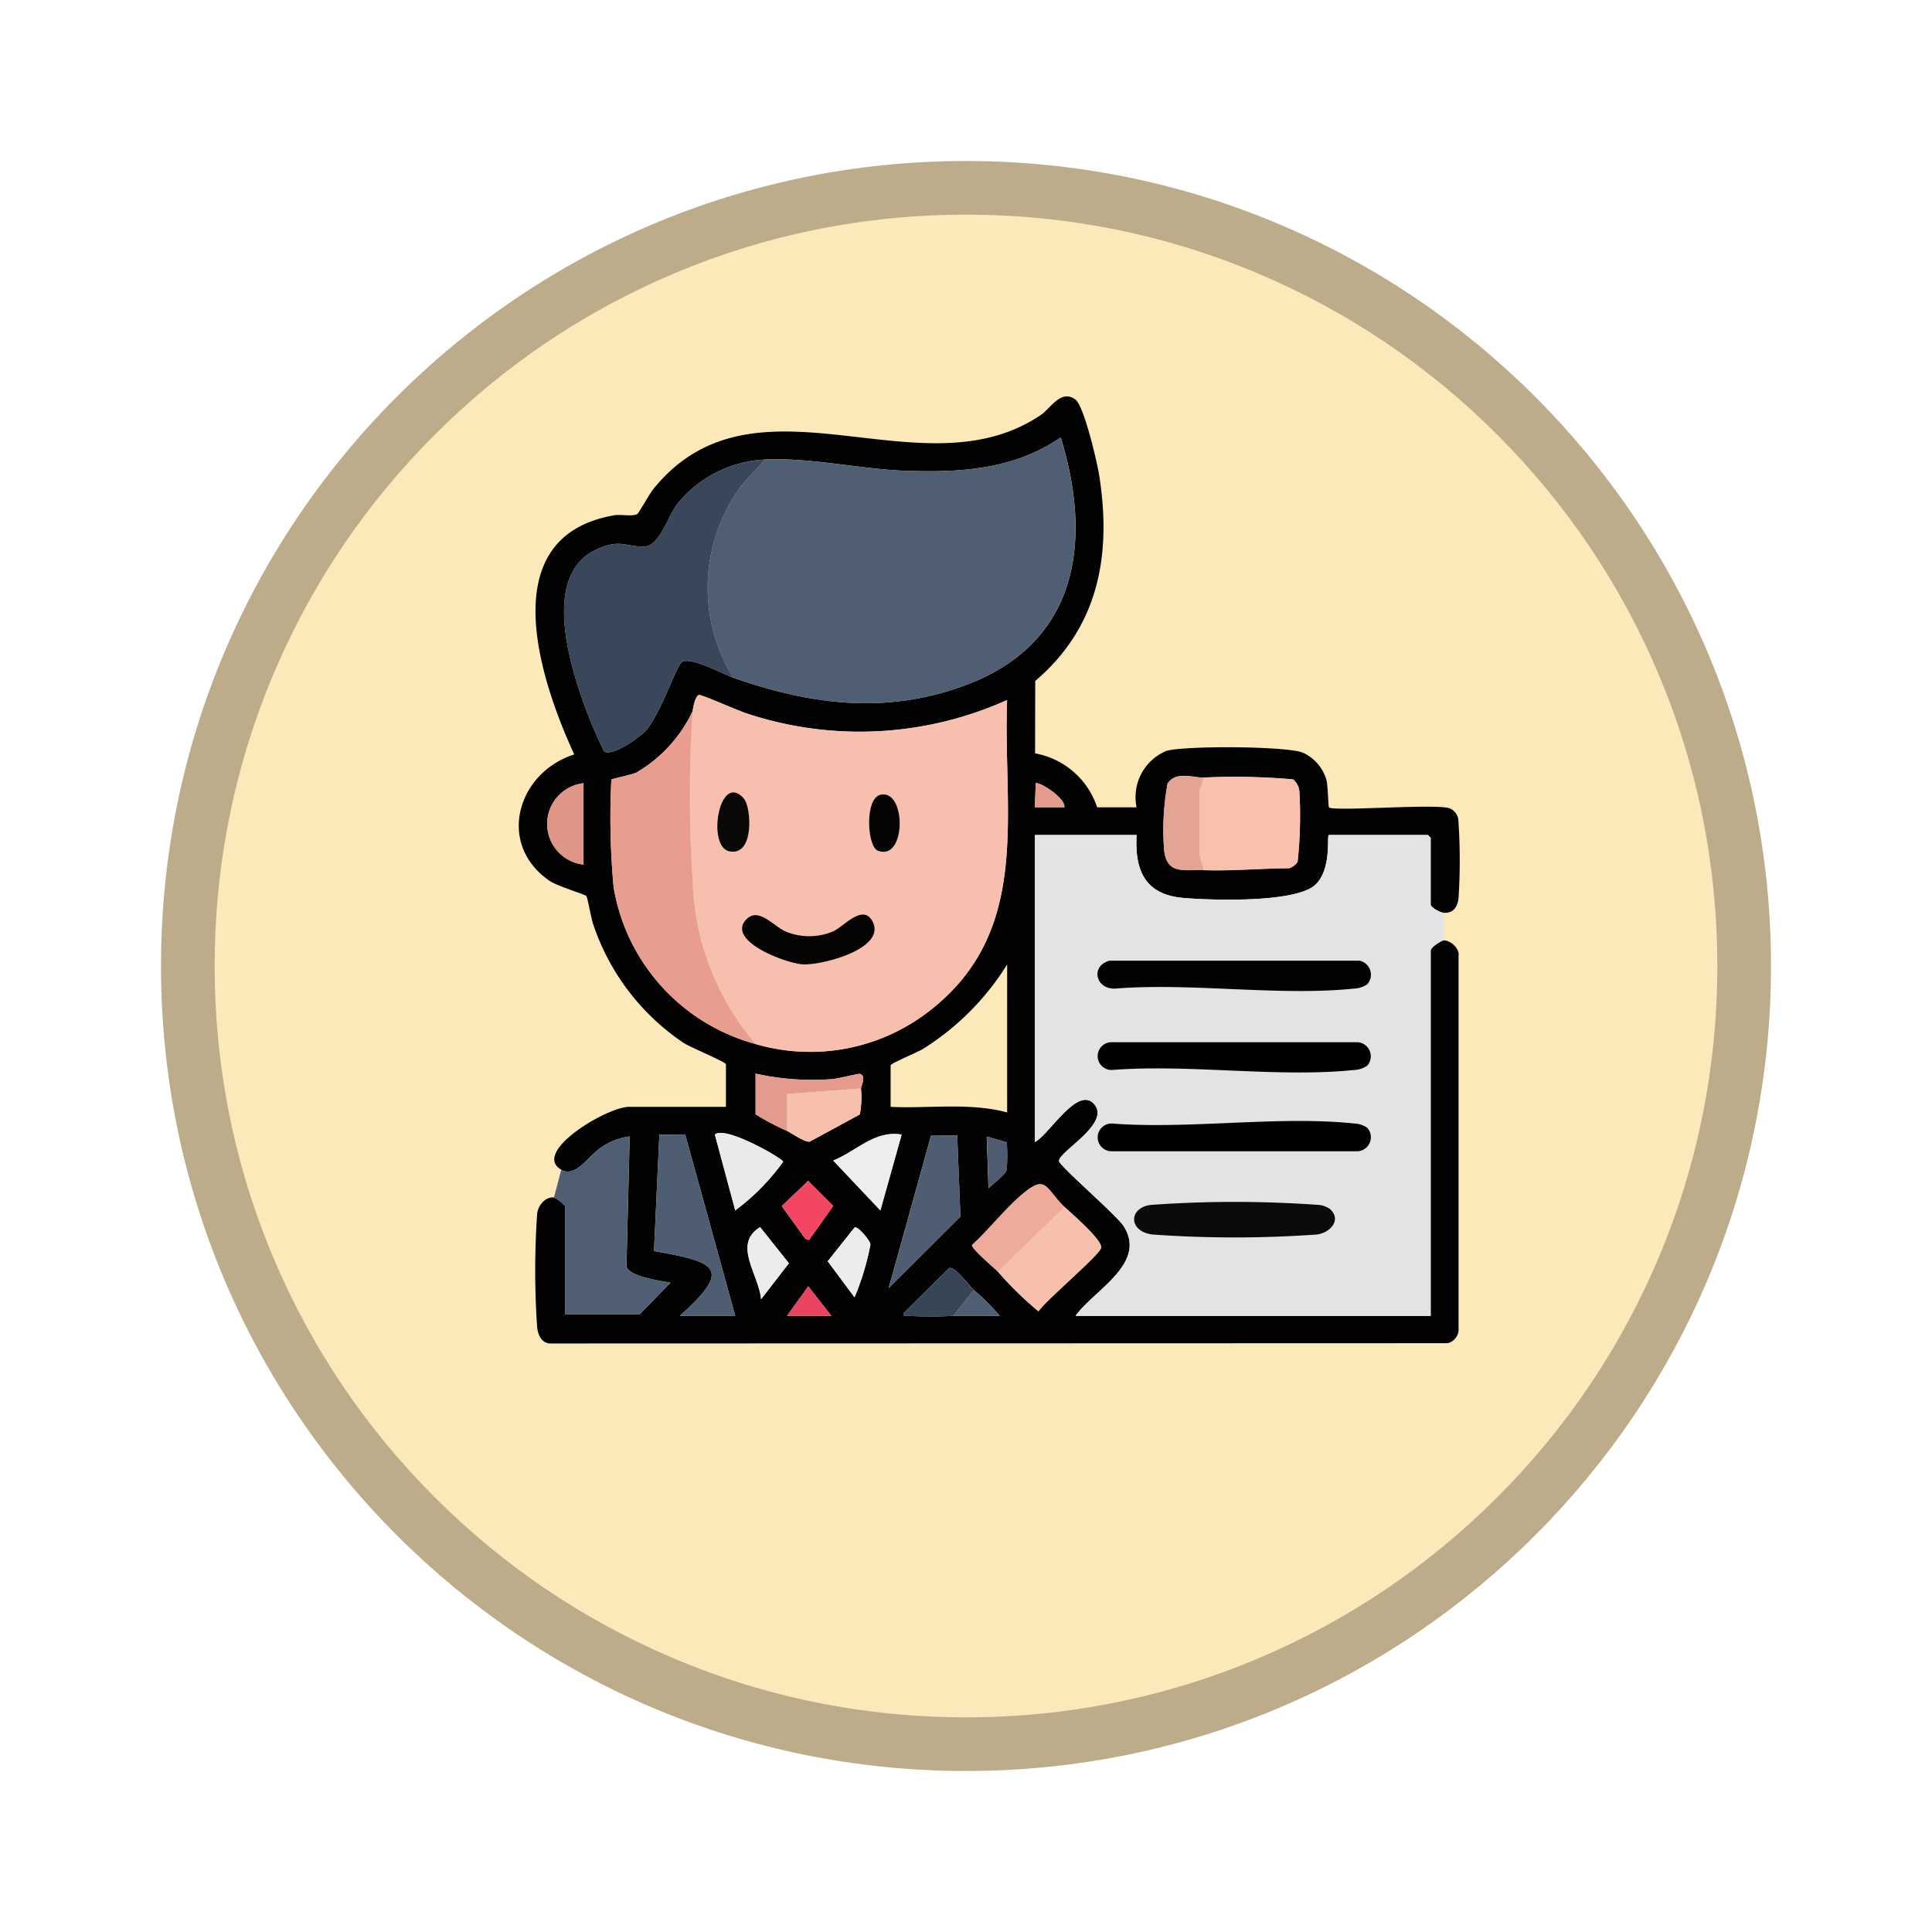 <svg xmlns="http://www.w3.org/2000/svg" xmlns:xlink="http://www.w3.org/1999/xlink" width="108" height="108" viewBox="0 0 108 108">
  <defs>
    <filter id="Path_978624" x="0" y="0" width="108" height="108" filterUnits="userSpaceOnUse">
      <feOffset dy="3" input="SourceAlpha"/>
      <feGaussianBlur stdDeviation="3" result="blur"/>
      <feFlood flood-opacity="0.161"/>
      <feComposite operator="in" in2="blur"/>
      <feComposite in="SourceGraphic"/>
    </filter>
    <clipPath id="clip-path">
      <rect id="Rectangle_405840" data-name="Rectangle 405840" width="52.601" height="52.943" fill="none"/>
    </clipPath>
  </defs>
  <g id="Group_1151372" data-name="Group 1151372" transform="translate(-220.5 -3519.091)">
    <g id="Group_1151328" data-name="Group 1151328">
      <g id="Group_1151256" data-name="Group 1151256" transform="translate(18.5 562.091)">
        <g transform="matrix(1, 0, 0, 1, 202, 2957)" filter="url(#Path_978624)">
          <g id="Path_978624-2" data-name="Path 978624" transform="translate(9 6)" fill="#fbe9b9">
            <path d="M 45 88.5 C 39.127 88.5 33.43 87.35 28.068 85.082 C 22.889 82.891 18.236 79.755 14.241 75.759 C 10.245 71.764 7.109 67.111 4.918 61.932 C 2.65 56.57 1.5 50.873 1.5 45 C 1.5 39.127 2.65 33.43 4.918 28.068 C 7.109 22.889 10.245 18.236 14.241 14.241 C 18.236 10.245 22.889 7.109 28.068 4.918 C 33.43 2.65 39.127 1.5 45 1.5 C 50.873 1.5 56.57 2.65 61.932 4.918 C 67.111 7.109 71.764 10.245 75.759 14.241 C 79.755 18.236 82.891 22.889 85.082 28.068 C 87.35 33.43 88.5 39.127 88.5 45 C 88.5 50.873 87.35 56.57 85.082 61.932 C 82.891 67.111 79.755 71.764 75.759 75.759 C 71.764 79.755 67.111 82.891 61.932 85.082 C 56.57 87.35 50.873 88.5 45 88.5 Z" stroke="none"/>
            <path d="M 45 3 C 39.329 3 33.829 4.11 28.653 6.299 C 23.652 8.415 19.16 11.443 15.302 15.302 C 11.443 19.16 8.415 23.652 6.299 28.653 C 4.11 33.829 3 39.329 3 45 C 3 50.671 4.11 56.171 6.299 61.347 C 8.415 66.348 11.443 70.84 15.302 74.698 C 19.16 78.557 23.652 81.585 28.653 83.701 C 33.829 85.89 39.329 87 45 87 C 50.671 87 56.171 85.89 61.347 83.701 C 66.348 81.585 70.84 78.557 74.698 74.698 C 78.557 70.84 81.585 66.348 83.701 61.347 C 85.89 56.171 87 50.671 87 45 C 87 39.329 85.89 33.829 83.701 28.653 C 81.585 23.652 78.557 19.16 74.698 15.302 C 70.84 11.443 66.348 8.415 61.347 6.299 C 56.171 4.11 50.671 3 45 3 M 45 0 C 69.853 0 90 20.147 90 45 C 90 69.853 69.853 90 45 90 C 20.147 90 0 69.853 0 45 C 0 20.147 20.147 0 45 0 Z" stroke="none" fill="#bcac89"/>
          </g>
        </g>
      </g>
      <g id="Group_1151297" data-name="Group 1151297" transform="translate(249.5 3541.25)">
        <g id="Group_1145579" data-name="Group 1145579" clip-path="url(#clip-path)">
          <path id="Path_979719" data-name="Path 979719" d="M2.379,43.231c-1.7-.974,2.557-3.515,3.774-3.515h5.428V37.338c0-.133-2-.953-2.369-1.2A12.928,12.928,0,0,1,4.16,29.509c-.114-.319-.306-1.468-.385-1.579-.064-.09-1.621-.553-2.049-.846C-1.261,25.04-.093,21.037,3.1,20.014c-1.952-4.242-4.564-12.2,2.24-13.368.372-.064.99.082,1.277-.067.092-.048.691-1.133.892-1.383C13.227-1.9,22.46,5.6,29.193,1.032c.545-.37,1.114-1.454,1.924-.854.482.357,1.2,3.459,1.317,4.162.723,4.492,0,8.528-3.564,11.568l-.008,4.047a4.487,4.487,0,0,1,3.468,3.017l2.206,0a2.8,2.8,0,0,1,1.656-3.152c.956-.3,6.758-.281,7.65.1a2.417,2.417,0,0,1,1.3,1.5c.1.349.1,1.5.151,1.555.236.24,5.921-.218,6.727.046a.791.791,0,0,1,.5.632,32.417,32.417,0,0,1,.009,4.441c-.071.485-.31.8-.829.774-.225-.013-.724-.31-.724-.465V24.673l-.155-.155H45.289c-.145,0,.182,1.815-.719,2.744-1.036,1.069-5.833.907-7.4.776-2.147-.18-2.743-1.509-2.632-3.52H28.849V41.68c.772-.369,2.384-3.174,3.311-2.122.97,1.1-2.031,2.687-1.959,3.192.041.285,3.216,3.014,3.611,3.633,1.335,2.091-1.671,3.583-2.689,5.015H50.976V30.98c0-.191.6-.561.724-.569.358-.022.912.443.834.872l0,20.792a.807.807,0,0,1-.6.851l-50.223.016c-.442-.045-.626-.478-.681-.87a46.1,46.1,0,0,1,0-6.414c.067-.449.46-.925.933-.877a1.984,1.984,0,0,1,.62.465V51.3H6.773l1.706-1.756c-.538-.1-2.287-.329-2.459-.9L6.2,41.371a3.542,3.542,0,0,0-1.542.576c-.716.429-1.447,1.763-2.283,1.284m11.374-39.7A6.718,6.718,0,0,0,8.9,5.963c-.6.743-1.01,2.415-1.909,2.43-1.03.016-1.3-.423-2.568.124C1.3,9.863,2.793,14.811,3.646,17.2a26,26,0,0,0,1.127,2.647c.484.287,1.956-.773,2.3-1.133.805-.846,1.739-3.659,2.035-3.859.494-.333,2.255.651,2.888.873,4.344,1.521,8.554,2.063,12.978.415C31.232,13.814,32.1,8.161,30.295,2.29c-2.614,1.807-5.642,1.982-8.74,1.865-2.517-.1-5.31-.752-7.8-.624M9.72,17.591a7.86,7.86,0,0,1-3.134,3.432c-.3.14-1.362.344-1.41.4A42.013,42.013,0,0,0,5.3,27.434,10.939,10.939,0,0,0,13.235,36.2a10.849,10.849,0,0,0,9.812-1.923c5.652-4.46,4.013-10.969,4.249-17.306a20.058,20.058,0,0,1-14.554.751c-.436-.133-2.525-1.062-2.665-1.035-.209.04-.335.707-.358.9m28.538,8.891c1.606.057,3.2-.1,4.805-.106a.914.914,0,0,0,.473-.354,23.892,23.892,0,0,0,.1-3.936.962.962,0,0,0-.357-.677,37.421,37.421,0,0,0-5.022-.1c-.6,0-1.525-.37-1.989.338a14.228,14.228,0,0,0-.188,3.751c.164,1.357,1.143,1.044,2.177,1.08M3.619,21.623a2.289,2.289,0,0,0,0,4.549ZM30.5,22.967c.071-.5-1.328-1.41-1.6-1.346l-.053,1.346ZM27.3,40.026V31.755a14.752,14.752,0,0,1-4.725,4.735c-.253.154-1.789.8-1.789.9v2.326c2.166.1,4.4-.254,6.514.31m-8.169-1.344c0-.113.314-.693-.059-.813-.078-.025-1.267.276-1.546.293a14.579,14.579,0,0,1-4.288-.307V40.13a14.373,14.373,0,0,0,1.758.93c.312.159.97.63,1.267.6l2.8-1.522a5.143,5.143,0,0,0,.066-1.458M9.306,41.267H7.859l-.3,6.508c3.475.617,4.429.952,1.441,3.624h3.1ZM12.1,45.505A12.319,12.319,0,0,0,14.78,42.78c-.06-.2-3.278-2.044-3.819-1.513Zm9.3-4.238c-1.492-.268-2.545.937-3.825,1.449l2.637,2.789Zm-.722,8.58,4.009-4-.178-4.533-1.467.015Zm6.6-8.152-1.121-.325.1,2.894c.216-.2.943-.773,1.01-1a8.914,8.914,0,0,0,.007-1.565m-11.05,5.463,1.351-1.906-1.4-1.4L14.7,45.262l1.322,1.832Zm10.549,1.759a19.645,19.645,0,0,0,2.275,2.226c.4-.6,3.41-3.143,3.5-3.541.1-.436-1.679-1.947-2.053-2.3-1.058-1.01-.983-1.855-2.329-.726-.981.822-1.877,1.986-2.832,2.861-.03.211,1.222,1.259,1.439,1.484M13.547,50.468l1.555-2.01-1.608-2.019c-1.561.946-.072,2.642.053,4.029m5.235-4.023-1.512,1.9,1.5,2.016a14.554,14.554,0,0,0,.888-2.945c-.021-.254-.678-1-.873-.973m6.654,3.507c-.267-.253-1.041-1.3-1.374-1.229l-2.554,2.523c-.044.239.106.135.256.153a23.469,23.469,0,0,0,2.535,0c.86,0,1.724,0,2.585,0a12.577,12.577,0,0,0-1.448-1.446M17.475,51.4l-1.291-1.654L14.993,51.4Z" transform="translate(0 0)" fill="#020202"/>
          <path id="Path_979720" data-name="Path 979720" d="M162.155,124.284c-.124.008-.724.378-.724.569v20.419H141.579c1.017-1.432,4.024-2.924,2.689-5.015-.4-.619-3.57-3.348-3.611-3.633-.072-.506,2.929-2.091,1.959-3.192-.927-1.052-2.539,1.753-3.311,2.122V118.391h5.687c-.111,2.011.484,3.34,2.632,3.52,1.569.132,6.367.293,7.4-.776.9-.93.574-2.744.719-2.744h5.532l.155.155v3.722c0,.155.5.452.724.465Zm-4.27,2.451a.8.8,0,0,0-.43-1.319H143.486c-1.094.283-.784,1.611.312,1.56,4.252-.338,9.175.436,13.347,0a1.383,1.383,0,0,0,.74-.243m0,4.549a.79.79,0,0,0-.537-1.315H143.593a.777.777,0,0,0,0,1.554c4.317-.339,9.316.444,13.552,0a1.384,1.384,0,0,0,.74-.243m0,3.472a1.384,1.384,0,0,0-.74-.243c-4.236-.44-9.235.343-13.552,0a.777.777,0,0,0,0,1.555h13.756a.79.79,0,0,0,.537-1.315m-2.071,4.553a1.312,1.312,0,0,0-.737-.247,65.273,65.273,0,0,0-9.31.006c-1.239.164-1.24,1.486.1,1.653a64.3,64.3,0,0,0,9.2,0c.748-.1,1.384-.807.742-1.413" transform="translate(-110.455 -93.873)" fill="#e3e3e3"/>
          <path id="Path_979721" data-name="Path 979721" d="M9.9,201.627c.836.479,1.567-.855,2.283-1.284a3.544,3.544,0,0,1,1.542-.576l-.184,7.266c.173.574,1.921.8,2.459.9L14.3,209.691H10.11v-6.048a1.985,1.985,0,0,0-.62-.465Z" transform="translate(-7.525 -158.395)" fill="#505e73"/>
          <path id="Path_979722" data-name="Path 979722" d="M46.318,81.477c.023-.2.149-.865.358-.9.14-.027,2.229.9,2.665,1.035a20.058,20.058,0,0,0,14.554-.751c-.237,6.338,1.4,12.846-4.249,17.306a10.848,10.848,0,0,1-9.812,1.923,14.658,14.658,0,0,1-3.519-9.146,71.642,71.642,0,0,1,0-9.464m2.863,4.89c-1.365-1.569-2.1,2.671-.822,2.947,1.428.309,1.245-2.462.822-2.947m7.657-.22c-.929.18-.769,2.9-.177,3.132,1.6.628,1.62-3.412.177-3.132M49.349,93.09c-1.243,1.213,2.177,2.494,3.123,2.547,1.091.061,4.754-.893,3.882-2.434-.551-.973-1.622.358-2.209.6a3.45,3.45,0,0,1-2.552.029c-.7-.257-1.556-1.409-2.243-.739" transform="translate(-36.597 -63.885)" fill="#f7c0ae"/>
          <path id="Path_979723" data-name="Path 979723" d="M54.173,12.3c2.493-.128,5.286.529,7.8.624,3.1.117,6.125-.058,8.74-1.865,1.8,5.871.937,11.524-5.322,13.855-4.424,1.648-8.634,1.106-12.978-.415a9.577,9.577,0,0,1,.328-10.58c.425-.6.988-1.05,1.43-1.62" transform="translate(-40.42 -8.769)" fill="#505e74"/>
          <path id="Path_979724" data-name="Path 979724" d="M23.439,17.049c-.442.57-1.005,1.022-1.43,1.62a9.577,9.577,0,0,0-.328,10.58c-.634-.222-2.394-1.206-2.888-.873-.3.2-1.23,3.013-2.035,3.859-.343.36-1.815,1.42-2.3,1.133a25.975,25.975,0,0,1-1.127-2.646c-.853-2.392-2.35-7.34.772-8.686,1.27-.547,1.539-.108,2.568-.124.9-.014,1.308-1.687,1.909-2.43a6.717,6.717,0,0,1,4.857-2.432" transform="translate(-9.686 -13.518)" fill="#3a475a"/>
          <path id="Path_979725" data-name="Path 979725" d="M32.755,103.553a10.939,10.939,0,0,1-7.931-8.767,42.012,42.012,0,0,1-.129-6.012c.048-.055,1.11-.259,1.41-.4a7.859,7.859,0,0,0,3.134-3.432,71.678,71.678,0,0,0,0,9.464,14.658,14.658,0,0,0,3.519,9.146" transform="translate(-19.519 -67.352)" fill="#e89d8e"/>
          <path id="Path_979726" data-name="Path 979726" d="M183.946,107.956c.042-.253-.207-.705-.207-.879v-3.515c0-.142.214-.565.207-.775a37.387,37.387,0,0,1,5.022.1.963.963,0,0,1,.357.677,23.913,23.913,0,0,1-.1,3.936.916.916,0,0,1-.473.354c-1.6.008-3.2.163-4.805.106" transform="translate(-145.687 -81.473)" fill="#f8c1ae"/>
          <path id="Path_979727" data-name="Path 979727" d="M38.233,199.265,41.025,209.4h-3.1c2.987-2.672,2.034-3.007-1.441-3.624l.3-6.508Z" transform="translate(-28.927 -157.998)" fill="#4f5d72"/>
          <path id="Path_979728" data-name="Path 979728" d="M133.04,218.735c.374.357,2.152,1.868,2.053,2.3-.09.4-3.1,2.937-3.5,3.541a19.627,19.627,0,0,1-2.275-2.227Z" transform="translate(-102.537 -173.436)" fill="#f7c0ad"/>
          <path id="Path_979729" data-name="Path 979729" d="M99.866,208.019l2.364-8.521,1.467-.015.178,4.533Z" transform="translate(-79.184 -158.171)" fill="#4f5d72"/>
          <path id="Path_979730" data-name="Path 979730" d="M127.528,213.9l-3.722,3.619c-.217-.226-1.469-1.273-1.439-1.484.956-.875,1.852-2.038,2.832-2.861,1.346-1.128,1.272-.283,2.329.727" transform="translate(-97.024 -168.596)" fill="#eeab99"/>
          <path id="Path_979731" data-name="Path 979731" d="M176.257,102.543c.007.211-.207.633-.207.775v3.515c0,.174.249.625.207.879-1.034-.037-2.013.276-2.177-1.08a14.222,14.222,0,0,1,.188-3.751c.463-.708,1.385-.34,1.988-.338" transform="translate(-137.998 -81.229)" fill="#e4a494"/>
          <path id="Path_979732" data-name="Path 979732" d="M76.534,186.785a5.143,5.143,0,0,1-.066,1.458l-2.8,1.522c-.3.029-.956-.443-1.267-.6v-2.068Z" transform="translate(-57.404 -148.103)" fill="#f6c0ad"/>
          <path id="Path_979733" data-name="Path 979733" d="M54.068,203.139,52.93,198.9c.541-.531,3.759,1.31,3.819,1.512a12.321,12.321,0,0,1-2.681,2.726" transform="translate(-41.968 -157.634)" fill="#eaeaea"/>
          <path id="Path_979734" data-name="Path 979734" d="M88.71,199.121l-1.188,4.238-2.637-2.789c1.28-.512,2.333-1.717,3.825-1.449" transform="translate(-67.306 -157.854)" fill="#ededed"/>
          <path id="Path_979735" data-name="Path 979735" d="M69.806,183.618l-4.137.31V186a14.362,14.362,0,0,1-1.758-.93v-2.275a14.579,14.579,0,0,0,4.288.308c.279-.017,1.468-.318,1.546-.293.373.12.062.7.059.813" transform="translate(-50.676 -144.936)" fill="#e49a8c"/>
          <path id="Path_979736" data-name="Path 979736" d="M9.692,104.413v4.549a2.289,2.289,0,0,1,0-4.549" transform="translate(-6.073 -82.789)" fill="#df9688"/>
          <path id="Path_979737" data-name="Path 979737" d="M107.757,236.482l-1.137,1.447a23.475,23.475,0,0,1-2.535,0c-.15-.018-.3.086-.256-.153l2.554-2.523c.333-.069,1.107.977,1.374,1.229" transform="translate(-82.32 -186.53)" fill="#384557"/>
          <path id="Path_979738" data-name="Path 979738" d="M72.5,215.042l-.214-.065-1.322-1.832,1.487-1.414,1.4,1.4Z" transform="translate(-56.265 -167.883)" fill="#f24664"/>
          <path id="Path_979739" data-name="Path 979739" d="M84.908,224.264c.2-.027.852.718.873.973a14.557,14.557,0,0,1-.888,2.945l-1.5-2.016Z" transform="translate(-66.125 -177.819)" fill="#ececec"/>
          <path id="Path_979740" data-name="Path 979740" d="M62.5,228.269c-.125-1.387-1.614-3.083-.053-4.029l1.608,2.019Z" transform="translate(-48.956 -177.801)" fill="#ececec"/>
          <path id="Path_979741" data-name="Path 979741" d="M127.446,200.091a8.914,8.914,0,0,1-.007,1.565c-.068.231-.795.8-1.01,1l-.1-2.895Z" transform="translate(-100.164 -158.395)" fill="#4e5b70"/>
          <path id="Path_979742" data-name="Path 979742" d="M74.881,241.856H72.4l1.19-1.654Z" transform="translate(-57.406 -190.457)" fill="#e84360"/>
          <path id="Path_979743" data-name="Path 979743" d="M118.472,241.2a12.562,12.562,0,0,1,1.448,1.446c-.86.005-1.725,0-2.585,0Z" transform="translate(-93.035 -191.248)" fill="#505e74"/>
          <path id="Path_979744" data-name="Path 979744" d="M140.957,105.738H139.3l.053-1.346c.273-.065,1.672.85,1.6,1.346" transform="translate(-110.454 -82.771)" fill="#e49a8c"/>
          <path id="Path_979745" data-name="Path 979745" d="M171.288,153.632a1.383,1.383,0,0,1-.74.242c-4.173.434-9.1-.34-13.348,0-1.1.051-1.406-1.277-.312-1.56h13.969a.8.8,0,0,1,.43,1.319" transform="translate(-123.857 -120.77)" fill="#030303"/>
          <path id="Path_979746" data-name="Path 979746" d="M171.341,175.611a1.383,1.383,0,0,1-.74.243c-4.237.44-9.235-.343-13.553,0a.777.777,0,0,1,0-1.554H170.8a.789.789,0,0,1,.537,1.315" transform="translate(-123.911 -138.199)" fill="#010101"/>
          <path id="Path_979747" data-name="Path 979747" d="M171.341,195.956a.789.789,0,0,1-.537,1.315H157.049a.777.777,0,0,1,0-1.554c4.317.339,9.316-.444,13.553,0a1.383,1.383,0,0,1,.74.243" transform="translate(-123.911 -155.073)" fill="#010101"/>
          <path id="Path_979748" data-name="Path 979748" d="M177.047,217.83c.641.606.005,1.314-.742,1.413a64.3,64.3,0,0,1-9.2,0c-1.343-.167-1.342-1.489-.1-1.653a65.271,65.271,0,0,1,9.31-.006,1.312,1.312,0,0,1,.737.247" transform="translate(-131.687 -172.393)" fill="#0b0b0b"/>
          <path id="Path_979749" data-name="Path 979749" d="M60.547,140.111c.687-.67,1.544.482,2.243.739a3.45,3.45,0,0,0,2.552-.029c.587-.238,1.658-1.57,2.209-.6.872,1.541-2.79,2.495-3.882,2.434-.946-.053-4.366-1.335-3.123-2.547" transform="translate(-47.794 -110.906)" fill="#050403"/>
          <path id="Path_979750" data-name="Path 979750" d="M55.077,107.226c.422.485.605,3.256-.823,2.947-1.278-.276-.543-4.517.823-2.947" transform="translate(-42.493 -84.744)" fill="#0a0707"/>
          <path id="Path_979751" data-name="Path 979751" d="M95.212,107.442c1.443-.28,1.421,3.759-.177,3.132-.592-.233-.751-2.951.177-3.132" transform="translate(-74.971 -85.18)" fill="#050403"/>
        </g>
      </g>
    </g>
  </g>
</svg>
